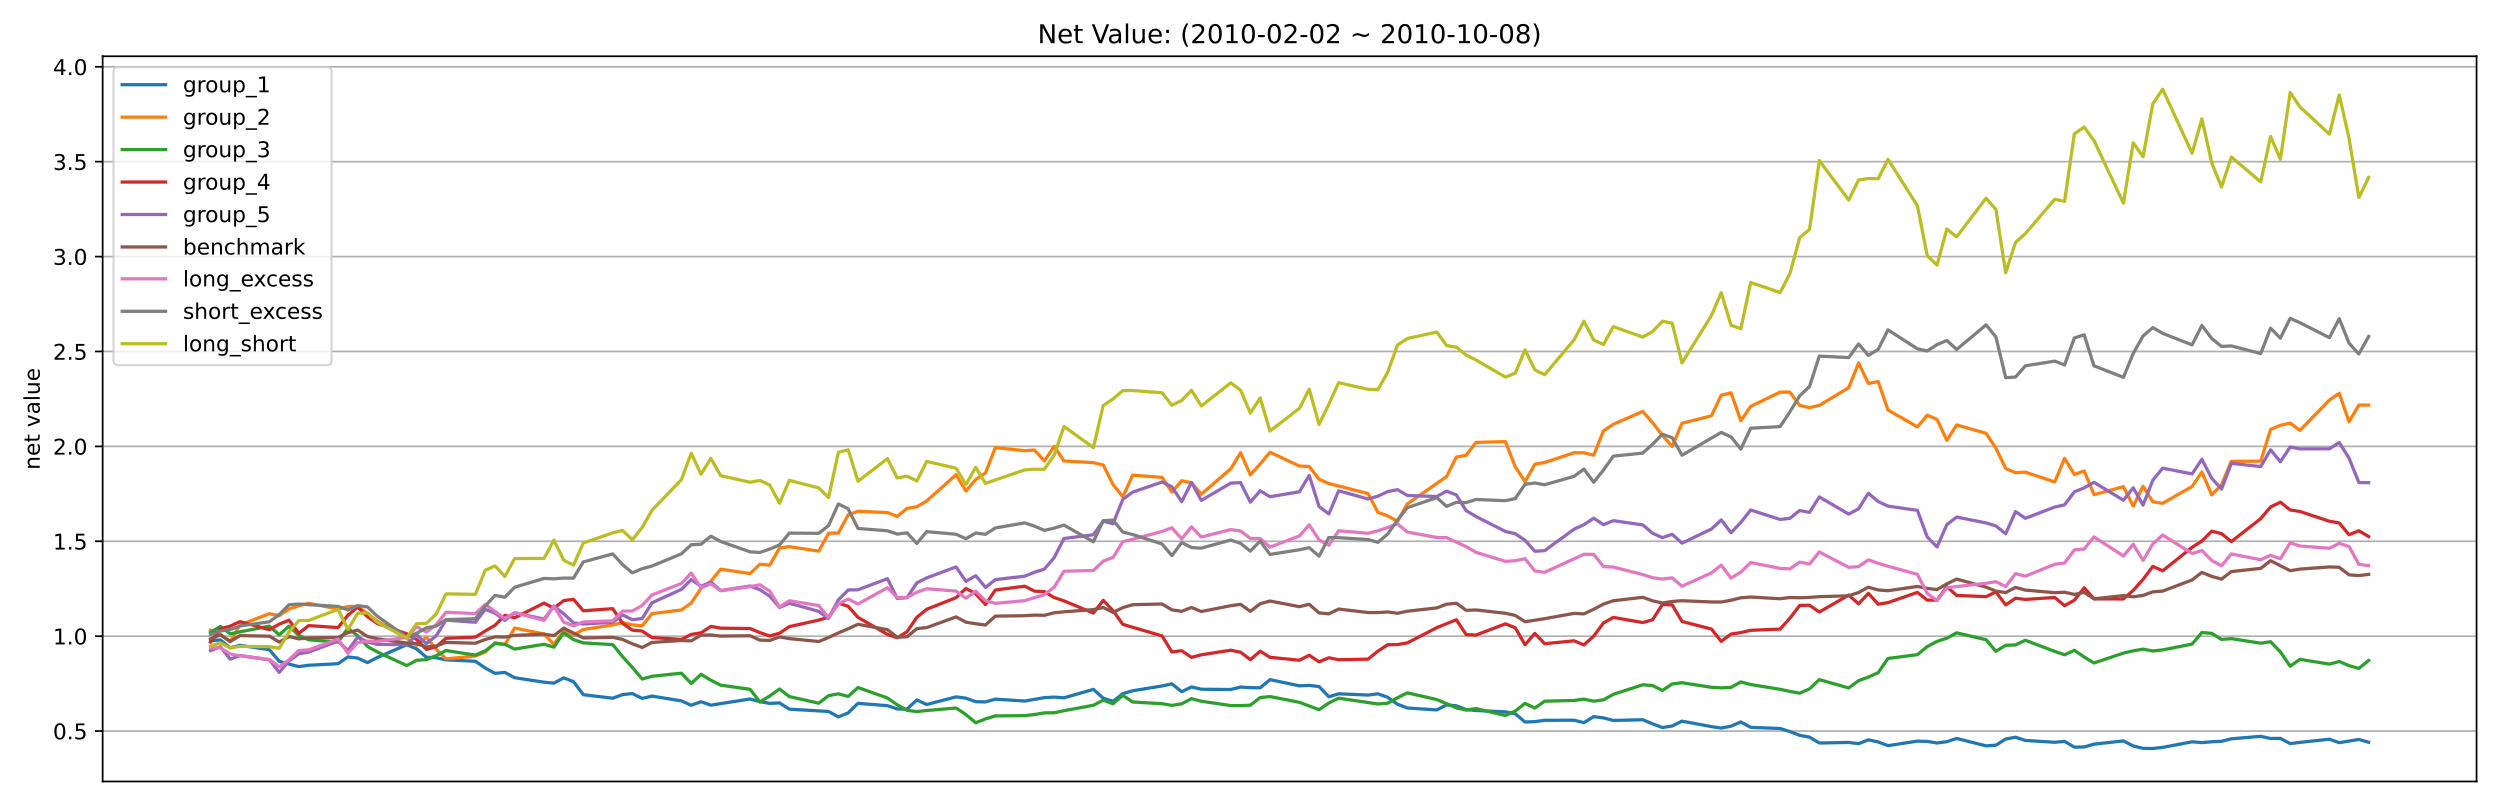 <?xml version="1.0" encoding="utf-8" standalone="no"?>
<!DOCTYPE svg PUBLIC "-//W3C//DTD SVG 1.1//EN"
  "http://www.w3.org/Graphics/SVG/1.1/DTD/svg11.dtd">
<!-- Created with matplotlib (https://matplotlib.org/) -->
<svg height="374.4pt" version="1.1" viewBox="0 0 1152 374.4" width="1152pt" xmlns="http://www.w3.org/2000/svg" xmlns:xlink="http://www.w3.org/1999/xlink">
 <defs>
  <style type="text/css">*{stroke-linecap:butt;stroke-linejoin:round;}</style>
 </defs>
 <g id="figure_1">
  <g id="patch_1">
   <path d="M 0 374.4 
L 1152 374.4 
L 1152 0 
L 0 0 
z
" style="fill:#ffffff;"/>
  </g>
  <g id="axes_1">
   <g id="patch_2">
    <path d="M 47.3 360.1 
L 1141.2 360.1 
L 1141.2 25.92 
L 47.3 25.92 
z
" style="fill:#ffffff;"/>
   </g>
   <g id="matplotlib.axis_1"/>
   <g id="matplotlib.axis_2">
    <g id="ytick_1">
     <g id="line2d_1">
      <path clip-path="url(#p10cd4f5226)" d="M 47.3 336.875 
L 1141.2 336.875 
" style="fill:none;stroke:#b0b0b0;stroke-linecap:square;stroke-width:0.8;"/>
     </g>
     <g id="line2d_2">
      <defs>
       <path d="M 0 0 
L -3.5 0 
" id="m8c9e16a83e" style="stroke:#000000;stroke-width:0.8;"/>
      </defs>
      <g>
       <use style="stroke:#000000;stroke-width:0.8;" x="47.3" xlink:href="#m8c9e16a83e" y="336.875"/>
      </g>
     </g>
     <g id="text_1">
      <!-- 0.5 -->
      <g transform="translate(24.397 340.674)scale(0.1 -0.1)">
       <defs>
        <path d="M 31.781 66.406 
Q 24.172 66.406 20.328 58.906 
Q 16.5 51.422 16.5 36.375 
Q 16.5 21.391 20.328 13.891 
Q 24.172 6.391 31.781 6.391 
Q 39.453 6.391 43.281 13.891 
Q 47.125 21.391 47.125 36.375 
Q 47.125 51.422 43.281 58.906 
Q 39.453 66.406 31.781 66.406 
z
M 31.781 74.219 
Q 44.047 74.219 50.516 64.516 
Q 56.984 54.828 56.984 36.375 
Q 56.984 17.969 50.516 8.266 
Q 44.047 -1.422 31.781 -1.422 
Q 19.531 -1.422 13.062 8.266 
Q 6.594 17.969 6.594 36.375 
Q 6.594 54.828 13.062 64.516 
Q 19.531 74.219 31.781 74.219 
z
" id="DejaVuSans-48"/>
        <path d="M 10.688 12.406 
L 21 12.406 
L 21 0 
L 10.688 0 
z
" id="DejaVuSans-46"/>
        <path d="M 10.797 72.906 
L 49.516 72.906 
L 49.516 64.594 
L 19.828 64.594 
L 19.828 46.734 
Q 21.969 47.469 24.109 47.828 
Q 26.266 48.188 28.422 48.188 
Q 40.625 48.188 47.75 41.5 
Q 54.891 34.812 54.891 23.391 
Q 54.891 11.625 47.562 5.094 
Q 40.234 -1.422 26.906 -1.422 
Q 22.312 -1.422 17.547 -0.641 
Q 12.797 0.141 7.719 1.703 
L 7.719 11.625 
Q 12.109 9.234 16.797 8.062 
Q 21.484 6.891 26.703 6.891 
Q 35.156 6.891 40.078 11.328 
Q 45.016 15.766 45.016 23.391 
Q 45.016 31 40.078 35.438 
Q 35.156 39.891 26.703 39.891 
Q 22.75 39.891 18.812 39.016 
Q 14.891 38.141 10.797 36.281 
z
" id="DejaVuSans-53"/>
       </defs>
       <use xlink:href="#DejaVuSans-48"/>
       <use x="63.623" xlink:href="#DejaVuSans-46"/>
       <use x="95.41" xlink:href="#DejaVuSans-53"/>
      </g>
     </g>
    </g>
    <g id="ytick_2">
     <g id="line2d_3">
      <path clip-path="url(#p10cd4f5226)" d="M 47.3 293.148 
L 1141.2 293.148 
" style="fill:none;stroke:#b0b0b0;stroke-linecap:square;stroke-width:0.8;"/>
     </g>
     <g id="line2d_4">
      <g>
       <use style="stroke:#000000;stroke-width:0.8;" x="47.3" xlink:href="#m8c9e16a83e" y="293.148"/>
      </g>
     </g>
     <g id="text_2">
      <!-- 1.0 -->
      <g transform="translate(24.397 296.947)scale(0.1 -0.1)">
       <defs>
        <path d="M 12.406 8.297 
L 28.516 8.297 
L 28.516 63.922 
L 10.984 60.406 
L 10.984 69.391 
L 28.422 72.906 
L 38.281 72.906 
L 38.281 8.297 
L 54.391 8.297 
L 54.391 0 
L 12.406 0 
z
" id="DejaVuSans-49"/>
       </defs>
       <use xlink:href="#DejaVuSans-49"/>
       <use x="63.623" xlink:href="#DejaVuSans-46"/>
       <use x="95.41" xlink:href="#DejaVuSans-48"/>
      </g>
     </g>
    </g>
    <g id="ytick_3">
     <g id="line2d_5">
      <path clip-path="url(#p10cd4f5226)" d="M 47.3 249.42 
L 1141.2 249.42 
" style="fill:none;stroke:#b0b0b0;stroke-linecap:square;stroke-width:0.8;"/>
     </g>
     <g id="line2d_6">
      <g>
       <use style="stroke:#000000;stroke-width:0.8;" x="47.3" xlink:href="#m8c9e16a83e" y="249.42"/>
      </g>
     </g>
     <g id="text_3">
      <!-- 1.5 -->
      <g transform="translate(24.397 253.22)scale(0.1 -0.1)">
       <use xlink:href="#DejaVuSans-49"/>
       <use x="63.623" xlink:href="#DejaVuSans-46"/>
       <use x="95.41" xlink:href="#DejaVuSans-53"/>
      </g>
     </g>
    </g>
    <g id="ytick_4">
     <g id="line2d_7">
      <path clip-path="url(#p10cd4f5226)" d="M 47.3 205.693 
L 1141.2 205.693 
" style="fill:none;stroke:#b0b0b0;stroke-linecap:square;stroke-width:0.8;"/>
     </g>
     <g id="line2d_8">
      <g>
       <use style="stroke:#000000;stroke-width:0.8;" x="47.3" xlink:href="#m8c9e16a83e" y="205.693"/>
      </g>
     </g>
     <g id="text_4">
      <!-- 2.0 -->
      <g transform="translate(24.397 209.492)scale(0.1 -0.1)">
       <defs>
        <path d="M 19.188 8.297 
L 53.609 8.297 
L 53.609 0 
L 7.328 0 
L 7.328 8.297 
Q 12.938 14.109 22.625 23.891 
Q 32.328 33.688 34.812 36.531 
Q 39.547 41.844 41.422 45.531 
Q 43.312 49.219 43.312 52.781 
Q 43.312 58.594 39.234 62.25 
Q 35.156 65.922 28.609 65.922 
Q 23.969 65.922 18.812 64.312 
Q 13.672 62.703 7.812 59.422 
L 7.812 69.391 
Q 13.766 71.781 18.938 73 
Q 24.125 74.219 28.422 74.219 
Q 39.75 74.219 46.484 68.547 
Q 53.219 62.891 53.219 53.422 
Q 53.219 48.922 51.531 44.891 
Q 49.859 40.875 45.406 35.406 
Q 44.188 33.984 37.641 27.219 
Q 31.109 20.453 19.188 8.297 
z
" id="DejaVuSans-50"/>
       </defs>
       <use xlink:href="#DejaVuSans-50"/>
       <use x="63.623" xlink:href="#DejaVuSans-46"/>
       <use x="95.41" xlink:href="#DejaVuSans-48"/>
      </g>
     </g>
    </g>
    <g id="ytick_5">
     <g id="line2d_9">
      <path clip-path="url(#p10cd4f5226)" d="M 47.3 161.966 
L 1141.2 161.966 
" style="fill:none;stroke:#b0b0b0;stroke-linecap:square;stroke-width:0.8;"/>
     </g>
     <g id="line2d_10">
      <g>
       <use style="stroke:#000000;stroke-width:0.8;" x="47.3" xlink:href="#m8c9e16a83e" y="161.966"/>
      </g>
     </g>
     <g id="text_5">
      <!-- 2.5 -->
      <g transform="translate(24.397 165.765)scale(0.1 -0.1)">
       <use xlink:href="#DejaVuSans-50"/>
       <use x="63.623" xlink:href="#DejaVuSans-46"/>
       <use x="95.41" xlink:href="#DejaVuSans-53"/>
      </g>
     </g>
    </g>
    <g id="ytick_6">
     <g id="line2d_11">
      <path clip-path="url(#p10cd4f5226)" d="M 47.3 118.238 
L 1141.2 118.238 
" style="fill:none;stroke:#b0b0b0;stroke-linecap:square;stroke-width:0.8;"/>
     </g>
     <g id="line2d_12">
      <g>
       <use style="stroke:#000000;stroke-width:0.8;" x="47.3" xlink:href="#m8c9e16a83e" y="118.238"/>
      </g>
     </g>
     <g id="text_6">
      <!-- 3.0 -->
      <g transform="translate(24.397 122.037)scale(0.1 -0.1)">
       <defs>
        <path d="M 40.578 39.312 
Q 47.656 37.797 51.625 33 
Q 55.609 28.219 55.609 21.188 
Q 55.609 10.406 48.188 4.484 
Q 40.766 -1.422 27.094 -1.422 
Q 22.516 -1.422 17.656 -0.516 
Q 12.797 0.391 7.625 2.203 
L 7.625 11.719 
Q 11.719 9.328 16.594 8.109 
Q 21.484 6.891 26.812 6.891 
Q 36.078 6.891 40.938 10.547 
Q 45.797 14.203 45.797 21.188 
Q 45.797 27.641 41.281 31.266 
Q 36.766 34.906 28.719 34.906 
L 20.219 34.906 
L 20.219 43.016 
L 29.109 43.016 
Q 36.375 43.016 40.234 45.922 
Q 44.094 48.828 44.094 54.297 
Q 44.094 59.906 40.109 62.906 
Q 36.141 65.922 28.719 65.922 
Q 24.656 65.922 20.016 65.031 
Q 15.375 64.156 9.812 62.312 
L 9.812 71.094 
Q 15.438 72.656 20.344 73.438 
Q 25.25 74.219 29.594 74.219 
Q 40.828 74.219 47.359 69.109 
Q 53.906 64.016 53.906 55.328 
Q 53.906 49.266 50.438 45.094 
Q 46.969 40.922 40.578 39.312 
z
" id="DejaVuSans-51"/>
       </defs>
       <use xlink:href="#DejaVuSans-51"/>
       <use x="63.623" xlink:href="#DejaVuSans-46"/>
       <use x="95.41" xlink:href="#DejaVuSans-48"/>
      </g>
     </g>
    </g>
    <g id="ytick_7">
     <g id="line2d_13">
      <path clip-path="url(#p10cd4f5226)" d="M 47.3 74.511 
L 1141.2 74.511 
" style="fill:none;stroke:#b0b0b0;stroke-linecap:square;stroke-width:0.8;"/>
     </g>
     <g id="line2d_14">
      <g>
       <use style="stroke:#000000;stroke-width:0.8;" x="47.3" xlink:href="#m8c9e16a83e" y="74.511"/>
      </g>
     </g>
     <g id="text_7">
      <!-- 3.5 -->
      <g transform="translate(24.397 78.31)scale(0.1 -0.1)">
       <use xlink:href="#DejaVuSans-51"/>
       <use x="63.623" xlink:href="#DejaVuSans-46"/>
       <use x="95.41" xlink:href="#DejaVuSans-53"/>
      </g>
     </g>
    </g>
    <g id="ytick_8">
     <g id="line2d_15">
      <path clip-path="url(#p10cd4f5226)" d="M 47.3 30.783 
L 1141.2 30.783 
" style="fill:none;stroke:#b0b0b0;stroke-linecap:square;stroke-width:0.8;"/>
     </g>
     <g id="line2d_16">
      <g>
       <use style="stroke:#000000;stroke-width:0.8;" x="47.3" xlink:href="#m8c9e16a83e" y="30.783"/>
      </g>
     </g>
     <g id="text_8">
      <!-- 4.0 -->
      <g transform="translate(24.397 34.583)scale(0.1 -0.1)">
       <defs>
        <path d="M 37.797 64.312 
L 12.891 25.391 
L 37.797 25.391 
z
M 35.203 72.906 
L 47.609 72.906 
L 47.609 25.391 
L 58.016 25.391 
L 58.016 17.188 
L 47.609 17.188 
L 47.609 0 
L 37.797 0 
L 37.797 17.188 
L 4.891 17.188 
L 4.891 26.703 
z
" id="DejaVuSans-52"/>
       </defs>
       <use xlink:href="#DejaVuSans-52"/>
       <use x="63.623" xlink:href="#DejaVuSans-46"/>
       <use x="95.41" xlink:href="#DejaVuSans-48"/>
      </g>
     </g>
    </g>
    <g id="text_9">
     <!-- net value -->
     <g transform="translate(18.317 216.462)rotate(-90)scale(0.1 -0.1)">
      <defs>
       <path d="M 54.891 33.016 
L 54.891 0 
L 45.906 0 
L 45.906 32.719 
Q 45.906 40.484 42.875 44.328 
Q 39.844 48.188 33.797 48.188 
Q 26.516 48.188 22.312 43.547 
Q 18.109 38.922 18.109 30.906 
L 18.109 0 
L 9.078 0 
L 9.078 54.688 
L 18.109 54.688 
L 18.109 46.188 
Q 21.344 51.125 25.703 53.562 
Q 30.078 56 35.797 56 
Q 45.219 56 50.047 50.172 
Q 54.891 44.344 54.891 33.016 
z
" id="DejaVuSans-110"/>
       <path d="M 56.203 29.594 
L 56.203 25.203 
L 14.891 25.203 
Q 15.484 15.922 20.484 11.062 
Q 25.484 6.203 34.422 6.203 
Q 39.594 6.203 44.453 7.469 
Q 49.312 8.734 54.109 11.281 
L 54.109 2.781 
Q 49.266 0.734 44.188 -0.344 
Q 39.109 -1.422 33.891 -1.422 
Q 20.797 -1.422 13.156 6.188 
Q 5.516 13.812 5.516 26.812 
Q 5.516 40.234 12.766 48.109 
Q 20.016 56 32.328 56 
Q 43.359 56 49.781 48.891 
Q 56.203 41.797 56.203 29.594 
z
M 47.219 32.234 
Q 47.125 39.594 43.094 43.984 
Q 39.062 48.391 32.422 48.391 
Q 24.906 48.391 20.391 44.141 
Q 15.875 39.891 15.188 32.172 
z
" id="DejaVuSans-101"/>
       <path d="M 18.312 70.219 
L 18.312 54.688 
L 36.812 54.688 
L 36.812 47.703 
L 18.312 47.703 
L 18.312 18.016 
Q 18.312 11.328 20.141 9.422 
Q 21.969 7.516 27.594 7.516 
L 36.812 7.516 
L 36.812 0 
L 27.594 0 
Q 17.188 0 13.234 3.875 
Q 9.281 7.766 9.281 18.016 
L 9.281 47.703 
L 2.688 47.703 
L 2.688 54.688 
L 9.281 54.688 
L 9.281 70.219 
z
" id="DejaVuSans-116"/>
       <path id="DejaVuSans-32"/>
       <path d="M 2.984 54.688 
L 12.5 54.688 
L 29.594 8.797 
L 46.688 54.688 
L 56.203 54.688 
L 35.688 0 
L 23.484 0 
z
" id="DejaVuSans-118"/>
       <path d="M 34.281 27.484 
Q 23.391 27.484 19.188 25 
Q 14.984 22.516 14.984 16.5 
Q 14.984 11.719 18.141 8.906 
Q 21.297 6.109 26.703 6.109 
Q 34.188 6.109 38.703 11.406 
Q 43.219 16.703 43.219 25.484 
L 43.219 27.484 
z
M 52.203 31.203 
L 52.203 0 
L 43.219 0 
L 43.219 8.297 
Q 40.141 3.328 35.547 0.953 
Q 30.953 -1.422 24.312 -1.422 
Q 15.922 -1.422 10.953 3.297 
Q 6 8.016 6 15.922 
Q 6 25.141 12.172 29.828 
Q 18.359 34.516 30.609 34.516 
L 43.219 34.516 
L 43.219 35.406 
Q 43.219 41.609 39.141 45 
Q 35.062 48.391 27.688 48.391 
Q 23 48.391 18.547 47.266 
Q 14.109 46.141 10.016 43.891 
L 10.016 52.203 
Q 14.938 54.109 19.578 55.047 
Q 24.219 56 28.609 56 
Q 40.484 56 46.344 49.844 
Q 52.203 43.703 52.203 31.203 
z
" id="DejaVuSans-97"/>
       <path d="M 9.422 75.984 
L 18.406 75.984 
L 18.406 0 
L 9.422 0 
z
" id="DejaVuSans-108"/>
       <path d="M 8.5 21.578 
L 8.5 54.688 
L 17.484 54.688 
L 17.484 21.922 
Q 17.484 14.156 20.5 10.266 
Q 23.531 6.391 29.594 6.391 
Q 36.859 6.391 41.078 11.031 
Q 45.312 15.672 45.312 23.688 
L 45.312 54.688 
L 54.297 54.688 
L 54.297 0 
L 45.312 0 
L 45.312 8.406 
Q 42.047 3.422 37.719 1 
Q 33.406 -1.422 27.688 -1.422 
Q 18.266 -1.422 13.375 4.438 
Q 8.5 10.297 8.5 21.578 
z
M 31.109 56 
z
" id="DejaVuSans-117"/>
      </defs>
      <use xlink:href="#DejaVuSans-110"/>
      <use x="63.379" xlink:href="#DejaVuSans-101"/>
      <use x="124.902" xlink:href="#DejaVuSans-116"/>
      <use x="164.111" xlink:href="#DejaVuSans-32"/>
      <use x="195.898" xlink:href="#DejaVuSans-118"/>
      <use x="255.078" xlink:href="#DejaVuSans-97"/>
      <use x="316.357" xlink:href="#DejaVuSans-108"/>
      <use x="344.141" xlink:href="#DejaVuSans-117"/>
      <use x="407.52" xlink:href="#DejaVuSans-101"/>
     </g>
    </g>
   </g>
   <g id="line2d_17">
    <path clip-path="url(#p10cd4f5226)" d="M 97.023 295.239 
L 101.543 294.88 
L 106.063 298.499 
L 110.583 297.37 
L 124.144 299.377 
L 128.664 304.739 
L 133.185 306.024 
L 137.705 307.17 
L 142.225 306.557 
L 155.786 305.841 
L 160.306 302.703 
L 164.826 303.236 
L 169.347 305.327 
L 173.867 302.995 
L 187.428 297.087 
L 191.948 299.002 
L 196.468 302.84 
L 200.988 303.075 
L 205.509 304.053 
L 219.069 304.707 
L 223.59 307.808 
L 228.11 310.3 
L 232.63 309.832 
L 237.15 312.29 
L 250.711 314.351 
L 255.231 314.789 
L 259.752 312.37 
L 264.272 314.078 
L 268.792 320.107 
L 282.353 321.738 
L 286.873 320.076 
L 291.393 319.594 
L 295.914 321.831 
L 300.434 320.761 
L 313.995 322.956 
L 318.515 324.987 
L 323.035 323.359 
L 327.555 324.936 
L 345.636 322.096 
L 350.157 323.316 
L 354.677 324.117 
L 359.197 323.9 
L 363.717 326.789 
L 381.798 327.836 
L 386.319 330.36 
L 390.839 328.505 
L 395.359 324.097 
L 408.92 325.166 
L 413.44 326.683 
L 417.96 326.774 
L 422.481 322.53 
L 427.001 324.643 
L 440.562 321.117 
L 445.082 321.716 
L 449.602 323.332 
L 454.122 323.444 
L 458.643 322.161 
L 472.203 323.037 
L 481.244 321.482 
L 485.764 321.228 
L 490.284 321.558 
L 503.845 317.67 
L 508.365 321.733 
L 512.886 323.156 
L 517.406 319.632 
L 521.926 318.311 
L 535.487 316.09 
L 540.007 315.124 
L 544.527 318.753 
L 549.048 316.539 
L 553.568 317.602 
L 567.129 317.726 
L 571.649 316.597 
L 576.169 316.876 
L 580.689 316.961 
L 585.21 313.179 
L 598.77 316.035 
L 603.29 315.826 
L 607.811 316.36 
L 612.331 321.071 
L 616.851 319.702 
L 630.412 320.284 
L 634.932 319.709 
L 639.452 321.304 
L 643.973 324.516 
L 648.493 326.239 
L 662.054 327.14 
L 666.574 324.812 
L 671.094 325.251 
L 675.614 326.968 
L 680.135 327.399 
L 693.695 328.019 
L 698.216 328.881 
L 702.736 332.705 
L 707.256 332.525 
L 711.776 331.918 
L 725.337 331.873 
L 729.857 333.011 
L 734.378 330.214 
L 738.898 330.806 
L 743.418 331.985 
L 756.979 331.652 
L 761.499 333.549 
L 766.019 335.251 
L 770.54 334.541 
L 775.06 332.302 
L 788.621 334.83 
L 793.141 335.484 
L 797.661 334.623 
L 802.181 332.679 
L 806.702 335.168 
L 820.262 335.69 
L 824.783 337.108 
L 829.303 338.843 
L 833.823 339.672 
L 838.343 342.381 
L 851.904 342.113 
L 856.424 342.684 
L 860.945 340.917 
L 865.465 341.892 
L 869.985 343.595 
L 883.546 341.511 
L 888.066 341.658 
L 892.586 342.36 
L 897.107 341.771 
L 901.627 340.281 
L 915.188 343.69 
L 919.708 343.401 
L 924.228 340.544 
L 928.748 339.704 
L 933.269 341.19 
L 946.829 342.034 
L 951.35 341.64 
L 955.87 344.28 
L 960.39 344.202 
L 964.91 342.903 
L 978.471 341.417 
L 982.991 343.727 
L 987.512 344.857 
L 992.032 344.91 
L 996.552 344.393 
L 1010.113 341.824 
L 1014.633 342.199 
L 1019.153 341.811 
L 1023.674 341.59 
L 1028.194 340.444 
L 1041.755 339.302 
L 1046.275 340.295 
L 1050.795 340.24 
L 1055.315 342.655 
L 1059.836 342.087 
L 1073.396 340.623 
L 1077.917 342.224 
L 1086.957 340.737 
L 1091.477 342.025 
L 1091.477 342.025 
" style="fill:none;stroke:#1f77b4;stroke-linecap:square;stroke-width:1.5;"/>
   </g>
   <g id="line2d_18">
    <path clip-path="url(#p10cd4f5226)" d="M 97.023 290.44 
L 101.543 292.246 
L 106.063 295.672 
L 110.583 287.948 
L 124.144 282.788 
L 128.664 283.656 
L 133.185 280.623 
L 137.705 279.123 
L 142.225 278.01 
L 155.786 280.618 
L 160.306 279.482 
L 164.826 279.358 
L 173.867 286.166 
L 187.428 294.101 
L 191.948 297.429 
L 196.468 293.566 
L 200.988 299.242 
L 205.509 303.589 
L 219.069 302.315 
L 223.59 300.489 
L 228.11 296.14 
L 232.63 297.073 
L 237.15 289.39 
L 250.711 292.156 
L 255.231 296.892 
L 259.752 290.827 
L 264.272 292.535 
L 268.792 290.076 
L 282.353 287.961 
L 286.873 286.887 
L 291.393 287.927 
L 295.914 288.394 
L 300.434 282.758 
L 313.995 281.052 
L 318.515 277.892 
L 323.035 271.059 
L 327.555 267.864 
L 332.076 262.283 
L 345.636 264.289 
L 350.157 259.995 
L 354.677 260.435 
L 359.197 252.525 
L 363.717 251.896 
L 377.278 253.959 
L 381.798 245.689 
L 386.319 245.615 
L 390.839 237.245 
L 395.359 235.594 
L 408.92 236.209 
L 413.44 237.958 
L 417.96 234.272 
L 422.481 233.502 
L 427.001 230.872 
L 440.562 218.75 
L 445.082 226.273 
L 449.602 221 
L 454.122 217.921 
L 458.643 206.263 
L 472.203 207.675 
L 476.724 207.396 
L 481.244 212.409 
L 485.764 205.678 
L 490.284 212.42 
L 503.845 213.182 
L 508.365 214.274 
L 512.886 223.246 
L 517.406 228.895 
L 521.926 218.964 
L 535.487 219.976 
L 540.007 226.766 
L 544.527 221.509 
L 549.048 222.516 
L 553.568 227.722 
L 567.129 215.997 
L 571.649 208.631 
L 576.169 218.791 
L 580.689 213.768 
L 585.21 208.377 
L 598.77 214.741 
L 603.29 214.971 
L 607.811 220.829 
L 612.331 222.828 
L 616.851 223.939 
L 630.412 227.422 
L 634.932 236.087 
L 639.452 237.716 
L 643.973 240.196 
L 648.493 232.213 
L 666.574 219.61 
L 671.094 210.604 
L 675.614 209.788 
L 680.135 203.855 
L 693.695 203.502 
L 698.216 215.074 
L 702.736 221.956 
L 707.256 213.904 
L 711.776 213.123 
L 725.337 208.609 
L 729.857 208.647 
L 734.378 209.764 
L 738.898 198.486 
L 743.418 195.484 
L 756.979 189.599 
L 761.499 194.754 
L 766.019 200.604 
L 770.54 205.708 
L 775.06 195.045 
L 788.621 191.609 
L 793.141 182.083 
L 797.661 180.998 
L 802.181 193.911 
L 806.702 187.24 
L 820.262 180.693 
L 824.783 180.691 
L 829.303 186.819 
L 833.823 187.854 
L 838.343 186.796 
L 851.904 178.633 
L 856.424 167.267 
L 860.945 176.704 
L 865.465 175.824 
L 869.985 188.935 
L 883.546 196.719 
L 888.066 191.309 
L 892.586 193.286 
L 897.107 202.938 
L 901.627 195.812 
L 915.188 199.674 
L 919.708 206.555 
L 924.228 215.894 
L 928.748 217.783 
L 933.269 217.57 
L 946.829 222.068 
L 951.35 211.19 
L 955.87 218.623 
L 960.39 216.999 
L 964.91 227.933 
L 978.471 224.255 
L 982.991 233.231 
L 987.512 224.024 
L 992.032 231.25 
L 996.552 231.93 
L 1010.113 224.167 
L 1014.633 217.511 
L 1019.153 228.018 
L 1023.674 223.441 
L 1028.194 212.557 
L 1041.755 212.507 
L 1046.275 197.86 
L 1050.795 195.984 
L 1055.315 194.981 
L 1059.836 198.307 
L 1073.396 184.311 
L 1077.917 181.245 
L 1082.437 194.333 
L 1086.957 186.639 
L 1091.477 186.673 
L 1091.477 186.673 
" style="fill:none;stroke:#ff7f0e;stroke-linecap:square;stroke-width:1.5;"/>
   </g>
   <g id="line2d_19">
    <path clip-path="url(#p10cd4f5226)" d="M 97.023 291.469 
L 101.543 288.656 
L 106.063 292.075 
L 110.583 291.154 
L 124.144 288.54 
L 128.664 292.512 
L 133.185 288.529 
L 137.705 292.796 
L 142.225 294.827 
L 155.786 295.835 
L 160.306 289.487 
L 164.826 292.961 
L 169.347 297.897 
L 173.867 300.396 
L 187.428 306.705 
L 191.948 304.245 
L 196.468 303.96 
L 200.988 302.149 
L 205.509 299.748 
L 219.069 301.889 
L 223.59 299.887 
L 228.11 296.528 
L 232.63 296.882 
L 237.15 299.082 
L 250.711 296.878 
L 255.231 298.194 
L 259.752 291.586 
L 264.272 294.742 
L 268.792 296.239 
L 282.353 297.033 
L 286.873 302.569 
L 291.393 307.57 
L 295.914 312.896 
L 300.434 311.621 
L 313.995 310.205 
L 318.515 314.953 
L 323.035 310.729 
L 327.555 313.442 
L 332.076 315.728 
L 345.636 317.635 
L 350.157 323.452 
L 354.677 320.713 
L 359.197 317.496 
L 363.717 320.984 
L 377.278 324.031 
L 381.798 320.57 
L 386.319 319.717 
L 390.839 320.904 
L 395.359 316.804 
L 408.92 321.63 
L 413.44 324.76 
L 417.96 327.327 
L 422.481 327.883 
L 427.001 327.417 
L 440.562 326.245 
L 445.082 329.252 
L 449.602 333.061 
L 454.122 331.255 
L 458.643 329.896 
L 472.203 329.76 
L 476.724 329.253 
L 481.244 328.489 
L 485.764 328.436 
L 490.284 327.488 
L 503.845 324.988 
L 508.365 322.612 
L 512.886 324.302 
L 517.406 320.416 
L 521.926 323.478 
L 535.487 324.262 
L 540.007 325.046 
L 544.527 324.319 
L 549.048 321.944 
L 553.568 323.137 
L 567.129 325.111 
L 571.649 325.172 
L 576.169 324.953 
L 580.689 321.441 
L 585.21 320.973 
L 598.77 323.626 
L 607.811 327.027 
L 612.331 323.935 
L 616.851 321.723 
L 634.932 324.402 
L 639.452 324.042 
L 643.973 321.51 
L 648.493 319.267 
L 662.054 322.349 
L 671.094 326.164 
L 675.614 327.214 
L 680.135 326.512 
L 693.695 329.68 
L 698.216 327.65 
L 702.736 324.124 
L 707.256 326.278 
L 711.776 323.108 
L 725.337 322.774 
L 729.857 322.156 
L 734.378 323.112 
L 738.898 322.467 
L 743.418 319.944 
L 756.979 315.54 
L 761.499 315.896 
L 766.019 318.186 
L 770.54 315.151 
L 775.06 314.597 
L 788.621 316.713 
L 793.141 316.954 
L 797.661 316.736 
L 802.181 314.227 
L 806.702 315.433 
L 820.262 317.637 
L 824.783 318.598 
L 829.303 319.412 
L 833.823 317.426 
L 838.343 313.162 
L 851.904 317.019 
L 856.424 313.662 
L 860.945 312.001 
L 865.465 309.96 
L 869.985 303.43 
L 883.546 301.654 
L 888.066 297.925 
L 892.586 295.554 
L 897.107 294.094 
L 901.627 291.597 
L 915.188 294.792 
L 919.708 300.116 
L 924.228 297.342 
L 928.748 297.187 
L 933.269 295.03 
L 946.829 300.153 
L 951.35 301.725 
L 955.87 299.66 
L 960.39 302.757 
L 964.91 305.494 
L 978.471 300.949 
L 982.991 299.911 
L 987.512 299.115 
L 992.032 299.974 
L 996.552 299.47 
L 1010.113 296.79 
L 1014.633 291.47 
L 1019.153 291.828 
L 1023.674 294.654 
L 1028.194 294.279 
L 1041.755 296.388 
L 1046.275 295.701 
L 1050.795 300.384 
L 1055.315 306.986 
L 1059.836 303.819 
L 1073.396 306.027 
L 1077.917 304.815 
L 1082.437 306.728 
L 1086.957 308.006 
L 1091.477 304.35 
L 1091.477 304.35 
" style="fill:none;stroke:#2ca02c;stroke-linecap:square;stroke-width:1.5;"/>
   </g>
   <g id="line2d_20">
    <path clip-path="url(#p10cd4f5226)" d="M 97.023 295.845 
L 101.543 289.745 
L 106.063 288.544 
L 110.583 286.443 
L 124.144 290.146 
L 128.664 287.604 
L 133.185 285.79 
L 137.705 291.839 
L 142.225 288.27 
L 155.786 289.183 
L 160.306 283.509 
L 164.826 279.728 
L 169.347 284.188 
L 173.867 287.293 
L 187.428 292.037 
L 191.948 294.625 
L 196.468 299.237 
L 200.988 298.005 
L 205.509 294.139 
L 219.069 293.59 
L 223.59 290.756 
L 228.11 288.118 
L 232.63 283.538 
L 237.15 284.661 
L 250.711 277.904 
L 255.231 280.276 
L 259.752 276.774 
L 264.272 276.164 
L 268.792 281.446 
L 282.353 280.462 
L 286.873 287.224 
L 291.393 290.365 
L 295.914 290.782 
L 300.434 293.784 
L 313.995 294.643 
L 318.515 292.314 
L 323.035 291.628 
L 327.555 288.635 
L 332.076 289.458 
L 345.636 289.623 
L 350.157 291.502 
L 354.677 293.058 
L 359.197 291.779 
L 363.717 288.743 
L 377.278 285.734 
L 381.798 284.395 
L 386.319 277.865 
L 390.839 279.388 
L 395.359 284.489 
L 408.92 292.306 
L 413.44 293.894 
L 417.96 291.089 
L 422.481 284.463 
L 427.001 280.77 
L 440.562 275.382 
L 445.082 271.161 
L 449.602 273.577 
L 454.122 278.575 
L 458.643 271.888 
L 472.203 270.107 
L 476.724 272.401 
L 481.244 272.611 
L 485.764 275.347 
L 490.284 276.885 
L 503.845 282.516 
L 508.365 276.619 
L 512.886 281.398 
L 517.406 287.709 
L 535.487 293.022 
L 540.007 300.435 
L 544.527 299.847 
L 549.048 302.917 
L 553.568 301.724 
L 567.129 299.613 
L 571.649 300.55 
L 576.169 303.962 
L 580.689 300.078 
L 585.21 302.89 
L 598.77 304.23 
L 603.29 301.935 
L 607.811 304.965 
L 612.331 303.099 
L 616.851 303.99 
L 630.412 303.743 
L 634.932 300.029 
L 639.452 297.105 
L 643.973 297 
L 648.493 296.252 
L 662.054 289.229 
L 671.094 285.575 
L 675.614 292.417 
L 680.135 292.623 
L 693.695 287.475 
L 698.216 289.261 
L 702.736 297.123 
L 707.256 291.885 
L 711.776 296.619 
L 725.337 295.279 
L 729.857 297.181 
L 734.378 293.136 
L 738.898 287.044 
L 743.418 284.481 
L 756.979 286.874 
L 761.499 285.559 
L 766.019 278.582 
L 770.54 278.714 
L 775.06 286.365 
L 788.621 289.847 
L 793.141 295.552 
L 797.661 292.165 
L 802.181 291.492 
L 806.702 290.451 
L 820.262 289.881 
L 824.783 284.855 
L 829.303 278.974 
L 833.823 278.884 
L 838.343 282.024 
L 851.904 274.212 
L 856.424 278.262 
L 860.945 273.417 
L 865.465 278.396 
L 869.985 277.685 
L 883.546 272.97 
L 888.066 276.524 
L 892.586 276.546 
L 897.107 270.329 
L 901.627 274.385 
L 915.188 274.914 
L 919.708 272.77 
L 924.228 278.75 
L 928.748 275.661 
L 933.269 276.216 
L 946.829 275.311 
L 951.35 279.088 
L 955.87 276.578 
L 960.39 270.853 
L 964.91 275.955 
L 978.471 276.001 
L 982.991 272.039 
L 987.512 266.99 
L 992.032 260.984 
L 996.552 263.026 
L 1010.113 252.209 
L 1014.633 249.318 
L 1019.153 244.782 
L 1023.674 245.906 
L 1028.194 249.559 
L 1041.755 238.968 
L 1046.275 233.6 
L 1050.795 231.403 
L 1055.315 234.982 
L 1059.836 235.702 
L 1073.396 240.193 
L 1077.917 240.976 
L 1082.437 246.401 
L 1086.957 244.577 
L 1091.477 247.221 
L 1091.477 247.221 
" style="fill:none;stroke:#d62728;stroke-linecap:square;stroke-width:1.5;"/>
   </g>
   <g id="line2d_21">
    <path clip-path="url(#p10cd4f5226)" d="M 97.023 299.806 
L 101.543 298.01 
L 106.063 303.764 
L 110.583 302.074 
L 124.144 304.071 
L 128.664 309.832 
L 133.185 304.536 
L 137.705 301.234 
L 142.225 300.5 
L 155.786 295.431 
L 160.306 299.732 
L 164.826 293.653 
L 169.347 295.834 
L 173.867 296.921 
L 187.428 297.04 
L 191.948 292.553 
L 196.468 296.581 
L 200.988 293.001 
L 205.509 285.738 
L 219.069 286.743 
L 223.59 280.796 
L 228.11 282.542 
L 232.63 285.856 
L 237.15 282.361 
L 250.711 285.258 
L 255.231 279.369 
L 259.752 282.776 
L 264.272 287.013 
L 268.792 287.556 
L 282.353 286.741 
L 286.873 283.335 
L 291.393 285.571 
L 295.914 285.027 
L 300.434 277.769 
L 313.995 271.583 
L 318.515 267.099 
L 323.035 270.161 
L 327.555 268.223 
L 332.076 272.13 
L 345.636 270.023 
L 350.157 271.738 
L 354.677 274.718 
L 359.197 279.947 
L 363.717 277.943 
L 377.278 281.714 
L 381.798 285.008 
L 386.319 276.405 
L 390.839 271.863 
L 395.359 271.765 
L 408.92 266.663 
L 413.44 275.776 
L 417.96 275.429 
L 422.481 268.573 
L 427.001 266.305 
L 440.562 261.235 
L 445.082 267.902 
L 449.602 265.276 
L 454.122 270.692 
L 458.643 267.092 
L 472.203 265.51 
L 476.724 263.688 
L 481.244 262.217 
L 485.764 256.979 
L 490.284 248.143 
L 503.845 246.402 
L 508.365 240.165 
L 512.886 241.339 
L 517.406 230.08 
L 521.926 226.791 
L 535.487 222.109 
L 540.007 224.317 
L 544.527 231.186 
L 549.048 222.266 
L 553.568 230.589 
L 567.129 222.628 
L 571.649 222.393 
L 576.169 231.402 
L 580.689 226.146 
L 585.21 228.896 
L 598.77 226.607 
L 603.29 219.054 
L 607.811 233.409 
L 612.331 236.807 
L 616.851 226.161 
L 630.412 229.937 
L 634.932 228.648 
L 639.452 226.516 
L 643.973 225.635 
L 648.493 228.306 
L 662.054 228.797 
L 666.574 226.325 
L 671.094 228.069 
L 675.614 235.31 
L 680.135 238.007 
L 693.695 244.905 
L 698.216 245.944 
L 702.736 248.971 
L 707.256 254.01 
L 711.776 253.752 
L 725.337 243.841 
L 729.857 241.786 
L 734.378 238.789 
L 738.898 241.775 
L 743.418 239.916 
L 756.979 241.881 
L 761.499 245.698 
L 766.019 247.756 
L 770.54 246.198 
L 775.06 250.29 
L 788.621 243.778 
L 793.141 239.577 
L 797.661 245.505 
L 802.181 240.738 
L 806.702 235.012 
L 820.262 239.347 
L 824.783 238.846 
L 829.303 235.237 
L 833.823 236.099 
L 838.343 228.979 
L 851.904 236.903 
L 856.424 234.439 
L 860.945 227.291 
L 865.465 231.114 
L 869.985 233.213 
L 883.546 235.181 
L 888.066 247.419 
L 892.586 252.037 
L 897.107 241.761 
L 901.627 238.261 
L 915.188 240.961 
L 919.708 242.353 
L 924.228 245.948 
L 928.748 235.738 
L 933.269 238.842 
L 946.829 233.636 
L 951.35 232.634 
L 955.87 226.638 
L 960.39 224.815 
L 964.91 222.26 
L 978.471 230.489 
L 982.991 224.779 
L 987.512 232.729 
L 992.032 221.251 
L 996.552 215.731 
L 1010.113 218.382 
L 1014.633 211.645 
L 1019.153 220.388 
L 1023.674 225.384 
L 1028.194 213.514 
L 1041.755 214.992 
L 1046.275 207.278 
L 1050.795 212.783 
L 1055.315 206.012 
L 1059.836 206.84 
L 1073.396 206.802 
L 1077.917 203.937 
L 1082.437 211.081 
L 1086.957 222.353 
L 1091.477 222.425 
L 1091.477 222.425 
" style="fill:none;stroke:#9467bd;stroke-linecap:square;stroke-width:1.5;"/>
   </g>
   <g id="line2d_22">
    <path clip-path="url(#p10cd4f5226)" d="M 97.023 294.431 
L 101.543 292.531 
L 106.063 295.614 
L 110.583 292.883 
L 124.144 293.153 
L 128.664 295.866 
L 133.185 293.321 
L 137.705 294.394 
L 142.225 293.931 
L 155.786 293.753 
L 160.306 291.505 
L 164.826 290.355 
L 169.347 293.315 
L 173.867 294.333 
L 187.428 296.32 
L 191.948 296.567 
L 196.468 298.151 
L 200.988 297.69 
L 205.509 296.02 
L 219.069 296.405 
L 223.59 294.683 
L 228.11 293.452 
L 232.63 293.558 
L 237.15 292.79 
L 250.711 292.198 
L 255.231 292.927 
L 259.752 289.438 
L 268.792 293.976 
L 282.353 293.684 
L 286.873 294.658 
L 291.393 296.666 
L 295.914 298.363 
L 300.434 296.034 
L 313.995 295.156 
L 318.515 295.315 
L 323.035 292.671 
L 327.555 292.581 
L 332.076 293.109 
L 345.636 292.943 
L 350.157 294.967 
L 354.677 295.11 
L 359.197 293.494 
L 363.717 294.272 
L 377.278 295.601 
L 381.798 293.769 
L 386.319 291.657 
L 390.839 289.745 
L 395.359 287.669 
L 408.92 290.145 
L 413.44 293.637 
L 417.96 293.421 
L 422.481 289.691 
L 427.001 289.204 
L 440.562 284.259 
L 445.082 286.689 
L 449.602 287.424 
L 454.122 288.015 
L 458.643 283.91 
L 472.203 283.718 
L 476.724 283.424 
L 481.244 283.533 
L 485.764 282.375 
L 490.284 281.927 
L 503.845 280.901 
L 508.365 279.923 
L 512.886 282.183 
L 517.406 279.984 
L 521.926 278.643 
L 535.487 278.326 
L 540.007 281.028 
L 544.527 281.699 
L 549.048 279.929 
L 553.568 281.796 
L 567.129 279.105 
L 571.649 278.466 
L 576.169 281.724 
L 580.689 278.216 
L 585.21 276.943 
L 598.77 279.555 
L 603.29 278.471 
L 607.811 282.426 
L 612.331 282.861 
L 616.851 280.651 
L 630.412 282.256 
L 634.932 282.264 
L 639.452 281.979 
L 643.973 282.597 
L 648.493 281.641 
L 662.054 280.14 
L 666.574 278.437 
L 671.094 277.955 
L 675.614 281.239 
L 680.135 281.07 
L 693.695 282.594 
L 698.216 283.578 
L 702.736 286.495 
L 711.776 285.087 
L 725.337 282.646 
L 729.857 282.887 
L 734.378 280.759 
L 738.898 278.358 
L 743.418 276.816 
L 756.979 275.245 
L 761.499 276.845 
L 766.019 277.85 
L 770.54 277.164 
L 775.06 276.808 
L 788.621 277.395 
L 793.141 277.4 
L 797.661 276.603 
L 802.181 275.457 
L 806.702 275.114 
L 820.262 275.897 
L 824.783 275.331 
L 829.303 275.452 
L 833.823 275.275 
L 838.343 274.943 
L 851.904 274.544 
L 856.424 273.03 
L 860.945 270.565 
L 865.465 271.862 
L 869.985 272.191 
L 883.546 270.237 
L 888.066 271.141 
L 892.586 271.653 
L 897.107 269.034 
L 901.627 266.833 
L 915.188 270.563 
L 919.708 272.363 
L 924.228 273.053 
L 928.748 270.667 
L 933.269 271.899 
L 946.829 273.116 
L 951.35 272.898 
L 955.87 273.899 
L 960.39 272.975 
L 964.91 275.937 
L 978.471 274.438 
L 982.991 275.033 
L 987.512 274.37 
L 992.032 272.704 
L 996.552 272.388 
L 1010.113 267.245 
L 1014.633 263.753 
L 1019.153 265.622 
L 1023.674 266.846 
L 1028.194 263.379 
L 1041.755 261.905 
L 1046.275 258.382 
L 1055.315 262.979 
L 1059.836 262.235 
L 1073.396 261.245 
L 1077.917 261.395 
L 1082.437 264.881 
L 1086.957 265.225 
L 1091.477 264.677 
L 1091.477 264.677 
" style="fill:none;stroke:#8c564b;stroke-linecap:square;stroke-width:1.5;"/>
   </g>
   <g id="line2d_23">
    <path clip-path="url(#p10cd4f5226)" d="M 97.023 298.523 
L 101.543 298.508 
L 106.063 301.354 
L 110.583 302.157 
L 124.144 303.91 
L 128.664 307.304 
L 133.185 304.021 
L 137.705 299.755 
L 142.225 299.442 
L 155.786 294.472 
L 160.306 301.051 
L 164.826 296.098 
L 169.347 295.445 
L 173.867 295.545 
L 187.428 293.707 
L 191.948 288.786 
L 196.468 291.256 
L 200.988 287.949 
L 205.509 282.133 
L 219.069 282.727 
L 223.59 278.528 
L 232.63 284.996 
L 237.15 282.312 
L 250.711 285.874 
L 255.231 279.241 
L 259.752 286.686 
L 264.272 288.382 
L 268.792 286.597 
L 282.353 286.091 
L 286.873 281.602 
L 291.393 281.564 
L 295.914 278.995 
L 300.434 274.157 
L 313.995 268.858 
L 318.515 264.055 
L 323.035 270.812 
L 327.555 268.998 
L 332.076 272.208 
L 345.636 270.309 
L 350.157 269.473 
L 354.677 272.329 
L 359.197 279.723 
L 363.717 276.814 
L 377.278 279.028 
L 381.798 284.601 
L 386.319 278.296 
L 390.839 276.035 
L 395.359 278.33 
L 408.92 270.812 
L 413.44 275.354 
L 417.96 275.267 
L 422.481 272.907 
L 427.001 271.303 
L 440.562 272.369 
L 445.082 275.684 
L 449.602 272.419 
L 454.122 276.812 
L 458.643 278.016 
L 472.203 276.789 
L 481.244 274.02 
L 485.764 270.576 
L 490.284 263.213 
L 503.845 262.89 
L 508.365 258.575 
L 512.886 256.855 
L 517.406 249.616 
L 521.926 248.499 
L 535.487 244.889 
L 540.007 243.195 
L 544.527 248.309 
L 549.048 242.777 
L 553.568 247.467 
L 567.129 244.026 
L 571.649 244.684 
L 576.169 248.088 
L 580.689 248.121 
L 585.21 252.127 
L 598.77 246.952 
L 603.29 241.83 
L 607.811 248.787 
L 612.331 251.246 
L 616.851 244.593 
L 630.412 245.735 
L 634.932 244.57 
L 639.452 243.056 
L 643.973 241.409 
L 648.493 245.164 
L 662.054 247.655 
L 666.574 247.744 
L 675.614 251.897 
L 680.135 254.505 
L 693.695 258.674 
L 698.216 258.383 
L 702.736 257.456 
L 707.256 263.083 
L 711.776 263.725 
L 729.857 255.428 
L 734.378 255.451 
L 738.898 261.095 
L 743.418 261.298 
L 756.979 264.77 
L 761.499 266.198 
L 766.019 266.835 
L 770.54 266.261 
L 775.06 270.136 
L 788.621 263.991 
L 793.141 260.404 
L 797.661 266.385 
L 802.181 263.613 
L 806.702 259.206 
L 820.262 261.92 
L 824.783 262.14 
L 829.303 258.988 
L 833.823 259.914 
L 838.343 254.347 
L 851.904 261.423 
L 856.424 261.08 
L 860.945 257.974 
L 865.465 259.586 
L 869.985 260.919 
L 883.546 264.674 
L 888.066 273.481 
L 892.586 276.694 
L 897.107 270.887 
L 901.627 270.285 
L 915.188 268.762 
L 919.708 268.047 
L 924.228 270.256 
L 928.748 264.337 
L 933.269 265.526 
L 946.829 260.011 
L 951.35 259.433 
L 955.87 253.398 
L 960.39 252.992 
L 964.91 247.388 
L 978.471 256.219 
L 982.991 250.79 
L 987.512 258.229 
L 992.032 250.649 
L 996.552 246.528 
L 1010.113 255.055 
L 1014.633 253.709 
L 1019.153 258.247 
L 1023.674 260.759 
L 1028.194 255.247 
L 1041.755 257.933 
L 1046.275 255.859 
L 1050.795 257.482 
L 1055.315 250.147 
L 1059.836 251.591 
L 1073.396 252.643 
L 1077.917 250.372 
L 1082.437 251.829 
L 1086.957 260.01 
L 1091.477 260.637 
L 1091.477 260.637 
" style="fill:none;stroke:#e377c2;stroke-linecap:square;stroke-width:1.5;"/>
   </g>
   <g id="line2d_24">
    <path clip-path="url(#p10cd4f5226)" d="M 97.023 292.34 
L 101.543 290.766 
L 106.063 290.116 
L 110.583 288.453 
L 124.144 286.515 
L 128.664 283.223 
L 133.185 278.649 
L 137.705 278.336 
L 142.225 278.64 
L 155.786 279.417 
L 160.306 281.045 
L 164.826 279.079 
L 169.347 279.664 
L 173.867 283.968 
L 187.428 293.551 
L 191.948 291.81 
L 196.468 289.307 
L 200.988 288.52 
L 205.509 285.505 
L 219.069 285.125 
L 223.59 279.272 
L 228.11 274.35 
L 232.63 275.187 
L 237.15 270.596 
L 250.711 266.534 
L 255.231 266.722 
L 259.752 266.375 
L 264.272 266.402 
L 268.792 258.925 
L 282.353 255.234 
L 286.873 260.177 
L 291.393 263.951 
L 295.914 262.032 
L 300.434 260.834 
L 313.995 255.198 
L 318.515 251.01 
L 323.035 250.787 
L 327.555 247.077 
L 332.076 249.523 
L 345.636 254.287 
L 350.157 254.569 
L 354.677 253.016 
L 359.197 251.095 
L 363.717 245.654 
L 377.278 245.756 
L 381.798 242.19 
L 386.319 232.204 
L 390.839 234.491 
L 395.359 243.517 
L 408.92 244.575 
L 413.44 246.105 
L 417.96 245.544 
L 422.481 250.413 
L 427.001 244.979 
L 440.562 246.187 
L 445.082 248.224 
L 449.602 245.625 
L 454.122 246.218 
L 458.643 243.276 
L 472.203 240.945 
L 476.724 242.458 
L 481.244 244.404 
L 485.764 243.363 
L 490.284 241.975 
L 503.845 249.664 
L 508.365 239.926 
L 512.886 239.684 
L 517.406 245.179 
L 521.926 246.308 
L 535.487 250.679 
L 540.007 256.056 
L 544.527 249.992 
L 549.048 252.331 
L 553.568 252.582 
L 567.129 248.843 
L 571.649 250.38 
L 576.169 253.964 
L 580.689 249.305 
L 585.21 255.475 
L 598.77 253.327 
L 603.29 252.374 
L 607.811 256.281 
L 612.331 247.715 
L 616.851 247.766 
L 630.412 248.63 
L 634.932 249.899 
L 639.452 246.097 
L 643.973 239.653 
L 648.493 233.95 
L 662.054 229.295 
L 666.574 233.317 
L 671.094 231.464 
L 675.614 231.61 
L 680.135 230.159 
L 693.695 230.709 
L 698.216 229.757 
L 702.736 223.139 
L 707.256 222.565 
L 711.776 223.374 
L 725.337 219.503 
L 729.857 216.137 
L 734.378 222.221 
L 738.898 216.552 
L 743.418 210.193 
L 756.979 208.782 
L 761.499 204.732 
L 766.019 200.074 
L 770.54 201.693 
L 775.06 209.774 
L 793.141 199.253 
L 797.661 201.314 
L 802.181 206.92 
L 806.702 197.33 
L 820.262 196.585 
L 824.783 189.78 
L 829.303 182.389 
L 833.823 178.122 
L 838.343 164.083 
L 851.904 164.779 
L 856.424 158.498 
L 860.945 163.76 
L 865.465 160.99 
L 869.985 151.988 
L 883.546 160.744 
L 888.066 161.719 
L 892.586 158.796 
L 897.107 156.882 
L 901.627 161.054 
L 915.188 149.689 
L 919.708 155.271 
L 924.228 174.014 
L 928.748 173.766 
L 933.269 168.568 
L 946.829 166.4 
L 951.35 168.153 
L 955.87 155.73 
L 960.39 154.268 
L 964.91 168.576 
L 978.471 173.895 
L 982.991 162.871 
L 987.512 154.831 
L 992.032 150.954 
L 996.552 153.61 
L 1010.113 158.922 
L 1014.633 149.952 
L 1019.153 155.973 
L 1023.674 159.64 
L 1028.194 159.4 
L 1041.755 162.905 
L 1046.275 151.214 
L 1050.795 155.824 
L 1055.315 146.695 
L 1059.836 148.721 
L 1073.396 155.594 
L 1077.917 146.869 
L 1082.437 158.103 
L 1086.957 163.113 
L 1091.477 155.051 
L 1091.477 155.051 
" style="fill:none;stroke:#7f7f7f;stroke-linecap:square;stroke-width:1.5;"/>
   </g>
   <g id="line2d_25">
    <path clip-path="url(#p10cd4f5226)" d="M 97.023 297.715 
L 101.543 296.221 
L 106.063 298.537 
L 110.583 297.86 
L 124.144 297.969 
L 128.664 298.735 
L 133.185 291.222 
L 137.705 285.969 
L 142.225 285.884 
L 155.786 280.806 
L 160.306 290.033 
L 164.826 282.606 
L 169.347 282.414 
L 173.867 286.715 
L 187.428 293.997 
L 191.948 287.361 
L 196.468 287.241 
L 200.988 282.98 
L 205.509 273.656 
L 219.069 273.874 
L 223.59 262.752 
L 228.11 260.778 
L 232.63 265.626 
L 237.15 257.391 
L 250.711 257.307 
L 255.231 248.877 
L 259.752 258.151 
L 264.272 260.391 
L 268.792 250.194 
L 282.353 245.536 
L 286.873 244.445 
L 291.393 248.66 
L 295.914 243.068 
L 300.434 235.128 
L 313.995 221.041 
L 318.515 208.855 
L 323.035 218.516 
L 327.555 211.206 
L 332.076 219.181 
L 345.636 222.219 
L 350.157 221.373 
L 354.677 223.503 
L 359.197 231.866 
L 363.717 221.328 
L 377.278 224.846 
L 381.798 229.273 
L 386.319 208.416 
L 390.839 207.265 
L 395.359 221.777 
L 408.92 211.327 
L 413.44 220.235 
L 417.96 219.432 
L 422.481 221.632 
L 427.001 212.63 
L 440.562 215.764 
L 445.082 223.312 
L 449.602 215.328 
L 454.122 222.765 
L 458.643 221.14 
L 472.203 216.528 
L 476.724 216.203 
L 481.244 216.267 
L 485.764 209.702 
L 490.284 196.537 
L 503.845 206.24 
L 508.365 186.88 
L 512.886 183.816 
L 517.406 179.979 
L 521.926 179.94 
L 535.487 180.988 
L 540.007 186.758 
L 544.527 184.533 
L 549.048 179.847 
L 553.568 187.07 
L 567.129 176.417 
L 571.649 179.781 
L 576.169 190.339 
L 580.689 183.385 
L 585.21 198.616 
L 598.77 188.161 
L 603.29 179.345 
L 607.811 195.568 
L 612.331 186.271 
L 616.851 176.351 
L 630.412 179.395 
L 634.932 179.591 
L 639.452 171.506 
L 643.973 158.984 
L 648.493 155.996 
L 662.054 152.998 
L 666.574 159.201 
L 671.094 159.964 
L 675.614 163.595 
L 680.135 165.878 
L 693.695 173.764 
L 698.216 171.955 
L 702.736 161.219 
L 707.256 170.444 
L 711.776 172.667 
L 725.337 156.614 
L 729.857 148.017 
L 734.378 156.666 
L 738.898 158.749 
L 743.418 150.526 
L 756.979 155.316 
L 761.499 152.783 
L 766.019 148.019 
L 770.54 148.93 
L 775.06 167.246 
L 788.621 145.417 
L 793.141 134.834 
L 797.661 149.856 
L 802.181 151.471 
L 806.702 130.187 
L 820.262 134.768 
L 824.783 126.134 
L 829.303 109.506 
L 833.823 105.733 
L 838.343 73.998 
L 851.904 92.167 
L 856.424 82.943 
L 860.945 82.26 
L 865.465 82.37 
L 869.985 73.432 
L 883.546 94.832 
L 888.066 117.808 
L 892.586 122.182 
L 897.107 105.511 
L 901.627 109.131 
L 915.188 91.33 
L 919.708 96.474 
L 924.228 125.684 
L 928.748 111.703 
L 933.269 107.696 
L 946.829 91.827 
L 951.35 92.806 
L 955.87 61.642 
L 960.39 58.552 
L 964.91 64.766 
L 978.471 93.627 
L 982.991 65.797 
L 987.512 72.214 
L 992.032 47.814 
L 996.552 41.11 
L 1010.113 70.647 
L 1014.633 54.781 
L 1019.153 74.939 
L 1023.674 86.205 
L 1028.194 72.344 
L 1041.755 83.832 
L 1046.275 62.879 
L 1050.795 73.398 
L 1055.315 42.621 
L 1059.836 49.289 
L 1073.396 61.809 
L 1077.917 43.79 
L 1082.437 63.748 
L 1086.957 91.012 
L 1091.477 81.783 
L 1091.477 81.783 
" style="fill:none;stroke:#bcbd22;stroke-linecap:square;stroke-width:1.5;"/>
   </g>
   <g id="patch_3">
    <path d="M 47.3 360.1 
L 47.3 25.92 
" style="fill:none;stroke:#000000;stroke-linecap:square;stroke-linejoin:miter;stroke-width:0.8;"/>
   </g>
   <g id="patch_4">
    <path d="M 1141.2 360.1 
L 1141.2 25.92 
" style="fill:none;stroke:#000000;stroke-linecap:square;stroke-linejoin:miter;stroke-width:0.8;"/>
   </g>
   <g id="patch_5">
    <path d="M 47.3 360.1 
L 1141.2 360.1 
" style="fill:none;stroke:#000000;stroke-linecap:square;stroke-linejoin:miter;stroke-width:0.8;"/>
   </g>
   <g id="patch_6">
    <path d="M 47.3 25.92 
L 1141.2 25.92 
" style="fill:none;stroke:#000000;stroke-linecap:square;stroke-linejoin:miter;stroke-width:0.8;"/>
   </g>
   <g id="text_10">
    <!-- Net Value: (2010-02-02 ~ 2010-10-08) -->
    <g transform="translate(478.142 19.92)scale(0.12 -0.12)">
     <defs>
      <path d="M 9.812 72.906 
L 23.094 72.906 
L 55.422 11.922 
L 55.422 72.906 
L 64.984 72.906 
L 64.984 0 
L 51.703 0 
L 19.391 60.984 
L 19.391 0 
L 9.812 0 
z
" id="DejaVuSans-78"/>
      <path d="M 28.609 0 
L 0.781 72.906 
L 11.078 72.906 
L 34.188 11.531 
L 57.328 72.906 
L 67.578 72.906 
L 39.797 0 
z
" id="DejaVuSans-86"/>
      <path d="M 11.719 12.406 
L 22.016 12.406 
L 22.016 0 
L 11.719 0 
z
M 11.719 51.703 
L 22.016 51.703 
L 22.016 39.312 
L 11.719 39.312 
z
" id="DejaVuSans-58"/>
      <path d="M 31 75.875 
Q 24.469 64.656 21.281 53.656 
Q 18.109 42.672 18.109 31.391 
Q 18.109 20.125 21.312 9.062 
Q 24.516 -2 31 -13.188 
L 23.188 -13.188 
Q 15.875 -1.703 12.234 9.375 
Q 8.594 20.453 8.594 31.391 
Q 8.594 42.281 12.203 53.312 
Q 15.828 64.359 23.188 75.875 
z
" id="DejaVuSans-40"/>
      <path d="M 4.891 31.391 
L 31.203 31.391 
L 31.203 23.391 
L 4.891 23.391 
z
" id="DejaVuSans-45"/>
      <path d="M 73.188 39.891 
L 73.188 31.203 
Q 68.062 27.344 63.688 25.688 
Q 59.328 24.031 54.594 24.031 
Q 49.219 24.031 42.094 26.906 
Q 41.547 27.094 41.312 27.203 
Q 40.969 27.344 40.234 27.594 
Q 32.672 30.609 28.078 30.609 
Q 23.781 30.609 19.578 28.734 
Q 15.375 26.859 10.594 22.797 
L 10.594 31.5 
Q 15.719 35.359 20.094 37.031 
Q 24.469 38.719 29.203 38.719 
Q 34.578 38.719 41.75 35.797 
Q 42.234 35.594 42.484 35.5 
Q 42.875 35.359 43.562 35.109 
Q 51.125 32.078 55.719 32.078 
Q 59.906 32.078 64.031 33.938 
Q 68.172 35.797 73.188 39.891 
z
" id="DejaVuSans-126"/>
      <path d="M 31.781 34.625 
Q 24.75 34.625 20.719 30.859 
Q 16.703 27.094 16.703 20.516 
Q 16.703 13.922 20.719 10.156 
Q 24.75 6.391 31.781 6.391 
Q 38.812 6.391 42.859 10.172 
Q 46.922 13.969 46.922 20.516 
Q 46.922 27.094 42.891 30.859 
Q 38.875 34.625 31.781 34.625 
z
M 21.922 38.812 
Q 15.578 40.375 12.031 44.719 
Q 8.5 49.078 8.5 55.328 
Q 8.5 64.062 14.719 69.141 
Q 20.953 74.219 31.781 74.219 
Q 42.672 74.219 48.875 69.141 
Q 55.078 64.062 55.078 55.328 
Q 55.078 49.078 51.531 44.719 
Q 48 40.375 41.703 38.812 
Q 48.828 37.156 52.797 32.312 
Q 56.781 27.484 56.781 20.516 
Q 56.781 9.906 50.312 4.234 
Q 43.844 -1.422 31.781 -1.422 
Q 19.734 -1.422 13.25 4.234 
Q 6.781 9.906 6.781 20.516 
Q 6.781 27.484 10.781 32.312 
Q 14.797 37.156 21.922 38.812 
z
M 18.312 54.391 
Q 18.312 48.734 21.844 45.562 
Q 25.391 42.391 31.781 42.391 
Q 38.141 42.391 41.719 45.562 
Q 45.312 48.734 45.312 54.391 
Q 45.312 60.062 41.719 63.234 
Q 38.141 66.406 31.781 66.406 
Q 25.391 66.406 21.844 63.234 
Q 18.312 60.062 18.312 54.391 
z
" id="DejaVuSans-56"/>
      <path d="M 8.016 75.875 
L 15.828 75.875 
Q 23.141 64.359 26.781 53.312 
Q 30.422 42.281 30.422 31.391 
Q 30.422 20.453 26.781 9.375 
Q 23.141 -1.703 15.828 -13.188 
L 8.016 -13.188 
Q 14.5 -2 17.703 9.062 
Q 20.906 20.125 20.906 31.391 
Q 20.906 42.672 17.703 53.656 
Q 14.5 64.656 8.016 75.875 
z
" id="DejaVuSans-41"/>
     </defs>
     <use xlink:href="#DejaVuSans-78"/>
     <use x="74.805" xlink:href="#DejaVuSans-101"/>
     <use x="136.328" xlink:href="#DejaVuSans-116"/>
     <use x="175.537" xlink:href="#DejaVuSans-32"/>
     <use x="207.324" xlink:href="#DejaVuSans-86"/>
     <use x="267.982" xlink:href="#DejaVuSans-97"/>
     <use x="329.262" xlink:href="#DejaVuSans-108"/>
     <use x="357.045" xlink:href="#DejaVuSans-117"/>
     <use x="420.424" xlink:href="#DejaVuSans-101"/>
     <use x="481.947" xlink:href="#DejaVuSans-58"/>
     <use x="515.639" xlink:href="#DejaVuSans-32"/>
     <use x="547.426" xlink:href="#DejaVuSans-40"/>
     <use x="586.439" xlink:href="#DejaVuSans-50"/>
     <use x="650.062" xlink:href="#DejaVuSans-48"/>
     <use x="713.686" xlink:href="#DejaVuSans-49"/>
     <use x="777.309" xlink:href="#DejaVuSans-48"/>
     <use x="840.932" xlink:href="#DejaVuSans-45"/>
     <use x="877.016" xlink:href="#DejaVuSans-48"/>
     <use x="940.639" xlink:href="#DejaVuSans-50"/>
     <use x="1004.262" xlink:href="#DejaVuSans-45"/>
     <use x="1040.346" xlink:href="#DejaVuSans-48"/>
     <use x="1103.969" xlink:href="#DejaVuSans-50"/>
     <use x="1167.592" xlink:href="#DejaVuSans-32"/>
     <use x="1199.379" xlink:href="#DejaVuSans-126"/>
     <use x="1283.168" xlink:href="#DejaVuSans-32"/>
     <use x="1314.955" xlink:href="#DejaVuSans-50"/>
     <use x="1378.578" xlink:href="#DejaVuSans-48"/>
     <use x="1442.201" xlink:href="#DejaVuSans-49"/>
     <use x="1505.824" xlink:href="#DejaVuSans-48"/>
     <use x="1569.447" xlink:href="#DejaVuSans-45"/>
     <use x="1605.531" xlink:href="#DejaVuSans-49"/>
     <use x="1669.154" xlink:href="#DejaVuSans-48"/>
     <use x="1732.777" xlink:href="#DejaVuSans-45"/>
     <use x="1768.861" xlink:href="#DejaVuSans-48"/>
     <use x="1832.484" xlink:href="#DejaVuSans-56"/>
     <use x="1896.107" xlink:href="#DejaVuSans-41"/>
    </g>
   </g>
   <g id="legend_1">
    <g id="patch_7">
     <path d="M 54.3 168.248 
L 150.789 168.248 
Q 152.789 168.248 152.789 166.248 
L 152.789 32.92 
Q 152.789 30.92 150.789 30.92 
L 54.3 30.92 
Q 52.3 30.92 52.3 32.92 
L 52.3 166.248 
Q 52.3 168.248 54.3 168.248 
z
" style="fill:#ffffff;opacity:0.8;stroke:#cccccc;stroke-linejoin:miter;"/>
    </g>
    <g id="line2d_26">
     <path d="M 56.3 39.018 
L 76.3 39.018 
" style="fill:none;stroke:#1f77b4;stroke-linecap:square;stroke-width:1.5;"/>
    </g>
    <g id="line2d_27"/>
    <g id="text_11">
     <!-- group_1 -->
     <g transform="translate(84.3 42.518)scale(0.1 -0.1)">
      <defs>
       <path d="M 45.406 27.984 
Q 45.406 37.75 41.375 43.109 
Q 37.359 48.484 30.078 48.484 
Q 22.859 48.484 18.828 43.109 
Q 14.797 37.75 14.797 27.984 
Q 14.797 18.266 18.828 12.891 
Q 22.859 7.516 30.078 7.516 
Q 37.359 7.516 41.375 12.891 
Q 45.406 18.266 45.406 27.984 
z
M 54.391 6.781 
Q 54.391 -7.172 48.188 -13.984 
Q 42 -20.797 29.203 -20.797 
Q 24.469 -20.797 20.266 -20.094 
Q 16.062 -19.391 12.109 -17.922 
L 12.109 -9.188 
Q 16.062 -11.328 19.922 -12.344 
Q 23.781 -13.375 27.781 -13.375 
Q 36.625 -13.375 41.016 -8.766 
Q 45.406 -4.156 45.406 5.172 
L 45.406 9.625 
Q 42.625 4.781 38.281 2.391 
Q 33.938 0 27.875 0 
Q 17.828 0 11.672 7.656 
Q 5.516 15.328 5.516 27.984 
Q 5.516 40.672 11.672 48.328 
Q 17.828 56 27.875 56 
Q 33.938 56 38.281 53.609 
Q 42.625 51.219 45.406 46.391 
L 45.406 54.688 
L 54.391 54.688 
z
" id="DejaVuSans-103"/>
       <path d="M 41.109 46.297 
Q 39.594 47.172 37.812 47.578 
Q 36.031 48 33.891 48 
Q 26.266 48 22.188 43.047 
Q 18.109 38.094 18.109 28.812 
L 18.109 0 
L 9.078 0 
L 9.078 54.688 
L 18.109 54.688 
L 18.109 46.188 
Q 20.953 51.172 25.484 53.578 
Q 30.031 56 36.531 56 
Q 37.453 56 38.578 55.875 
Q 39.703 55.766 41.062 55.516 
z
" id="DejaVuSans-114"/>
       <path d="M 30.609 48.391 
Q 23.391 48.391 19.188 42.75 
Q 14.984 37.109 14.984 27.297 
Q 14.984 17.484 19.156 11.844 
Q 23.344 6.203 30.609 6.203 
Q 37.797 6.203 41.984 11.859 
Q 46.188 17.531 46.188 27.297 
Q 46.188 37.016 41.984 42.703 
Q 37.797 48.391 30.609 48.391 
z
M 30.609 56 
Q 42.328 56 49.016 48.375 
Q 55.719 40.766 55.719 27.297 
Q 55.719 13.875 49.016 6.219 
Q 42.328 -1.422 30.609 -1.422 
Q 18.844 -1.422 12.172 6.219 
Q 5.516 13.875 5.516 27.297 
Q 5.516 40.766 12.172 48.375 
Q 18.844 56 30.609 56 
z
" id="DejaVuSans-111"/>
       <path d="M 18.109 8.203 
L 18.109 -20.797 
L 9.078 -20.797 
L 9.078 54.688 
L 18.109 54.688 
L 18.109 46.391 
Q 20.953 51.266 25.266 53.625 
Q 29.594 56 35.594 56 
Q 45.562 56 51.781 48.094 
Q 58.016 40.188 58.016 27.297 
Q 58.016 14.406 51.781 6.484 
Q 45.562 -1.422 35.594 -1.422 
Q 29.594 -1.422 25.266 0.953 
Q 20.953 3.328 18.109 8.203 
z
M 48.688 27.297 
Q 48.688 37.203 44.609 42.844 
Q 40.531 48.484 33.406 48.484 
Q 26.266 48.484 22.188 42.844 
Q 18.109 37.203 18.109 27.297 
Q 18.109 17.391 22.188 11.75 
Q 26.266 6.109 33.406 6.109 
Q 40.531 6.109 44.609 11.75 
Q 48.688 17.391 48.688 27.297 
z
" id="DejaVuSans-112"/>
       <path d="M 50.984 -16.609 
L 50.984 -23.578 
L -0.984 -23.578 
L -0.984 -16.609 
z
" id="DejaVuSans-95"/>
      </defs>
      <use xlink:href="#DejaVuSans-103"/>
      <use x="63.477" xlink:href="#DejaVuSans-114"/>
      <use x="102.34" xlink:href="#DejaVuSans-111"/>
      <use x="163.521" xlink:href="#DejaVuSans-117"/>
      <use x="226.9" xlink:href="#DejaVuSans-112"/>
      <use x="290.377" xlink:href="#DejaVuSans-95"/>
      <use x="340.377" xlink:href="#DejaVuSans-49"/>
     </g>
    </g>
    <g id="line2d_28">
     <path d="M 56.3 53.975 
L 76.3 53.975 
" style="fill:none;stroke:#ff7f0e;stroke-linecap:square;stroke-width:1.5;"/>
    </g>
    <g id="line2d_29"/>
    <g id="text_12">
     <!-- group_2 -->
     <g transform="translate(84.3 57.475)scale(0.1 -0.1)">
      <use xlink:href="#DejaVuSans-103"/>
      <use x="63.477" xlink:href="#DejaVuSans-114"/>
      <use x="102.34" xlink:href="#DejaVuSans-111"/>
      <use x="163.521" xlink:href="#DejaVuSans-117"/>
      <use x="226.9" xlink:href="#DejaVuSans-112"/>
      <use x="290.377" xlink:href="#DejaVuSans-95"/>
      <use x="340.377" xlink:href="#DejaVuSans-50"/>
     </g>
    </g>
    <g id="line2d_30">
     <path d="M 56.3 68.931 
L 76.3 68.931 
" style="fill:none;stroke:#2ca02c;stroke-linecap:square;stroke-width:1.5;"/>
    </g>
    <g id="line2d_31"/>
    <g id="text_13">
     <!-- group_3 -->
     <g transform="translate(84.3 72.431)scale(0.1 -0.1)">
      <use xlink:href="#DejaVuSans-103"/>
      <use x="63.477" xlink:href="#DejaVuSans-114"/>
      <use x="102.34" xlink:href="#DejaVuSans-111"/>
      <use x="163.521" xlink:href="#DejaVuSans-117"/>
      <use x="226.9" xlink:href="#DejaVuSans-112"/>
      <use x="290.377" xlink:href="#DejaVuSans-95"/>
      <use x="340.377" xlink:href="#DejaVuSans-51"/>
     </g>
    </g>
    <g id="line2d_32">
     <path d="M 56.3 83.887 
L 76.3 83.887 
" style="fill:none;stroke:#d62728;stroke-linecap:square;stroke-width:1.5;"/>
    </g>
    <g id="line2d_33"/>
    <g id="text_14">
     <!-- group_4 -->
     <g transform="translate(84.3 87.387)scale(0.1 -0.1)">
      <use xlink:href="#DejaVuSans-103"/>
      <use x="63.477" xlink:href="#DejaVuSans-114"/>
      <use x="102.34" xlink:href="#DejaVuSans-111"/>
      <use x="163.521" xlink:href="#DejaVuSans-117"/>
      <use x="226.9" xlink:href="#DejaVuSans-112"/>
      <use x="290.377" xlink:href="#DejaVuSans-95"/>
      <use x="340.377" xlink:href="#DejaVuSans-52"/>
     </g>
    </g>
    <g id="line2d_34">
     <path d="M 56.3 98.843 
L 76.3 98.843 
" style="fill:none;stroke:#9467bd;stroke-linecap:square;stroke-width:1.5;"/>
    </g>
    <g id="line2d_35"/>
    <g id="text_15">
     <!-- group_5 -->
     <g transform="translate(84.3 102.343)scale(0.1 -0.1)">
      <use xlink:href="#DejaVuSans-103"/>
      <use x="63.477" xlink:href="#DejaVuSans-114"/>
      <use x="102.34" xlink:href="#DejaVuSans-111"/>
      <use x="163.521" xlink:href="#DejaVuSans-117"/>
      <use x="226.9" xlink:href="#DejaVuSans-112"/>
      <use x="290.377" xlink:href="#DejaVuSans-95"/>
      <use x="340.377" xlink:href="#DejaVuSans-53"/>
     </g>
    </g>
    <g id="line2d_36">
     <path d="M 56.3 113.8 
L 76.3 113.8 
" style="fill:none;stroke:#8c564b;stroke-linecap:square;stroke-width:1.5;"/>
    </g>
    <g id="line2d_37"/>
    <g id="text_16">
     <!-- benchmark -->
     <g transform="translate(84.3 117.3)scale(0.1 -0.1)">
      <defs>
       <path d="M 48.688 27.297 
Q 48.688 37.203 44.609 42.844 
Q 40.531 48.484 33.406 48.484 
Q 26.266 48.484 22.188 42.844 
Q 18.109 37.203 18.109 27.297 
Q 18.109 17.391 22.188 11.75 
Q 26.266 6.109 33.406 6.109 
Q 40.531 6.109 44.609 11.75 
Q 48.688 17.391 48.688 27.297 
z
M 18.109 46.391 
Q 20.953 51.266 25.266 53.625 
Q 29.594 56 35.594 56 
Q 45.562 56 51.781 48.094 
Q 58.016 40.188 58.016 27.297 
Q 58.016 14.406 51.781 6.484 
Q 45.562 -1.422 35.594 -1.422 
Q 29.594 -1.422 25.266 0.953 
Q 20.953 3.328 18.109 8.203 
L 18.109 0 
L 9.078 0 
L 9.078 75.984 
L 18.109 75.984 
z
" id="DejaVuSans-98"/>
       <path d="M 48.781 52.594 
L 48.781 44.188 
Q 44.969 46.297 41.141 47.344 
Q 37.312 48.391 33.406 48.391 
Q 24.656 48.391 19.812 42.844 
Q 14.984 37.312 14.984 27.297 
Q 14.984 17.281 19.812 11.734 
Q 24.656 6.203 33.406 6.203 
Q 37.312 6.203 41.141 7.25 
Q 44.969 8.297 48.781 10.406 
L 48.781 2.094 
Q 45.016 0.344 40.984 -0.531 
Q 36.969 -1.422 32.422 -1.422 
Q 20.062 -1.422 12.781 6.344 
Q 5.516 14.109 5.516 27.297 
Q 5.516 40.672 12.859 48.328 
Q 20.219 56 33.016 56 
Q 37.156 56 41.109 55.141 
Q 45.062 54.297 48.781 52.594 
z
" id="DejaVuSans-99"/>
       <path d="M 54.891 33.016 
L 54.891 0 
L 45.906 0 
L 45.906 32.719 
Q 45.906 40.484 42.875 44.328 
Q 39.844 48.188 33.797 48.188 
Q 26.516 48.188 22.312 43.547 
Q 18.109 38.922 18.109 30.906 
L 18.109 0 
L 9.078 0 
L 9.078 75.984 
L 18.109 75.984 
L 18.109 46.188 
Q 21.344 51.125 25.703 53.562 
Q 30.078 56 35.797 56 
Q 45.219 56 50.047 50.172 
Q 54.891 44.344 54.891 33.016 
z
" id="DejaVuSans-104"/>
       <path d="M 52 44.188 
Q 55.375 50.25 60.062 53.125 
Q 64.75 56 71.094 56 
Q 79.641 56 84.281 50.016 
Q 88.922 44.047 88.922 33.016 
L 88.922 0 
L 79.891 0 
L 79.891 32.719 
Q 79.891 40.578 77.094 44.375 
Q 74.312 48.188 68.609 48.188 
Q 61.625 48.188 57.562 43.547 
Q 53.516 38.922 53.516 30.906 
L 53.516 0 
L 44.484 0 
L 44.484 32.719 
Q 44.484 40.625 41.703 44.406 
Q 38.922 48.188 33.109 48.188 
Q 26.219 48.188 22.156 43.531 
Q 18.109 38.875 18.109 30.906 
L 18.109 0 
L 9.078 0 
L 9.078 54.688 
L 18.109 54.688 
L 18.109 46.188 
Q 21.188 51.219 25.484 53.609 
Q 29.781 56 35.688 56 
Q 41.656 56 45.828 52.969 
Q 50 49.953 52 44.188 
z
" id="DejaVuSans-109"/>
       <path d="M 9.078 75.984 
L 18.109 75.984 
L 18.109 31.109 
L 44.922 54.688 
L 56.391 54.688 
L 27.391 29.109 
L 57.625 0 
L 45.906 0 
L 18.109 26.703 
L 18.109 0 
L 9.078 0 
z
" id="DejaVuSans-107"/>
      </defs>
      <use xlink:href="#DejaVuSans-98"/>
      <use x="63.477" xlink:href="#DejaVuSans-101"/>
      <use x="125" xlink:href="#DejaVuSans-110"/>
      <use x="188.379" xlink:href="#DejaVuSans-99"/>
      <use x="243.359" xlink:href="#DejaVuSans-104"/>
      <use x="306.738" xlink:href="#DejaVuSans-109"/>
      <use x="404.15" xlink:href="#DejaVuSans-97"/>
      <use x="465.43" xlink:href="#DejaVuSans-114"/>
      <use x="506.543" xlink:href="#DejaVuSans-107"/>
     </g>
    </g>
    <g id="line2d_38">
     <path d="M 56.3 128.478 
L 76.3 128.478 
" style="fill:none;stroke:#e377c2;stroke-linecap:square;stroke-width:1.5;"/>
    </g>
    <g id="line2d_39"/>
    <g id="text_17">
     <!-- long_excess -->
     <g transform="translate(84.3 131.978)scale(0.1 -0.1)">
      <defs>
       <path d="M 54.891 54.688 
L 35.109 28.078 
L 55.906 0 
L 45.312 0 
L 29.391 21.484 
L 13.484 0 
L 2.875 0 
L 24.125 28.609 
L 4.688 54.688 
L 15.281 54.688 
L 29.781 35.203 
L 44.281 54.688 
z
" id="DejaVuSans-120"/>
       <path d="M 44.281 53.078 
L 44.281 44.578 
Q 40.484 46.531 36.375 47.5 
Q 32.281 48.484 27.875 48.484 
Q 21.188 48.484 17.844 46.438 
Q 14.5 44.391 14.5 40.281 
Q 14.5 37.156 16.891 35.375 
Q 19.281 33.594 26.516 31.984 
L 29.594 31.297 
Q 39.156 29.25 43.188 25.516 
Q 47.219 21.781 47.219 15.094 
Q 47.219 7.469 41.188 3.016 
Q 35.156 -1.422 24.609 -1.422 
Q 20.219 -1.422 15.453 -0.562 
Q 10.688 0.297 5.422 2 
L 5.422 11.281 
Q 10.406 8.688 15.234 7.391 
Q 20.062 6.109 24.812 6.109 
Q 31.156 6.109 34.562 8.281 
Q 37.984 10.453 37.984 14.406 
Q 37.984 18.062 35.516 20.016 
Q 33.062 21.969 24.703 23.781 
L 21.578 24.516 
Q 13.234 26.266 9.516 29.906 
Q 5.812 33.547 5.812 39.891 
Q 5.812 47.609 11.281 51.797 
Q 16.75 56 26.812 56 
Q 31.781 56 36.172 55.266 
Q 40.578 54.547 44.281 53.078 
z
" id="DejaVuSans-115"/>
      </defs>
      <use xlink:href="#DejaVuSans-108"/>
      <use x="27.783" xlink:href="#DejaVuSans-111"/>
      <use x="88.965" xlink:href="#DejaVuSans-110"/>
      <use x="152.344" xlink:href="#DejaVuSans-103"/>
      <use x="215.82" xlink:href="#DejaVuSans-95"/>
      <use x="265.82" xlink:href="#DejaVuSans-101"/>
      <use x="325.594" xlink:href="#DejaVuSans-120"/>
      <use x="383.023" xlink:href="#DejaVuSans-99"/>
      <use x="438.004" xlink:href="#DejaVuSans-101"/>
      <use x="499.527" xlink:href="#DejaVuSans-115"/>
      <use x="551.627" xlink:href="#DejaVuSans-115"/>
     </g>
    </g>
    <g id="line2d_40">
     <path d="M 56.3 143.434 
L 76.3 143.434 
" style="fill:none;stroke:#7f7f7f;stroke-linecap:square;stroke-width:1.5;"/>
    </g>
    <g id="line2d_41"/>
    <g id="text_18">
     <!-- short_excess -->
     <g transform="translate(84.3 146.934)scale(0.1 -0.1)">
      <use xlink:href="#DejaVuSans-115"/>
      <use x="52.1" xlink:href="#DejaVuSans-104"/>
      <use x="115.479" xlink:href="#DejaVuSans-111"/>
      <use x="176.66" xlink:href="#DejaVuSans-114"/>
      <use x="217.773" xlink:href="#DejaVuSans-116"/>
      <use x="256.982" xlink:href="#DejaVuSans-95"/>
      <use x="306.982" xlink:href="#DejaVuSans-101"/>
      <use x="366.756" xlink:href="#DejaVuSans-120"/>
      <use x="424.186" xlink:href="#DejaVuSans-99"/>
      <use x="479.166" xlink:href="#DejaVuSans-101"/>
      <use x="540.689" xlink:href="#DejaVuSans-115"/>
      <use x="592.789" xlink:href="#DejaVuSans-115"/>
     </g>
    </g>
    <g id="line2d_42">
     <path d="M 56.3 158.39 
L 76.3 158.39 
" style="fill:none;stroke:#bcbd22;stroke-linecap:square;stroke-width:1.5;"/>
    </g>
    <g id="line2d_43"/>
    <g id="text_19">
     <!-- long_short -->
     <g transform="translate(84.3 161.89)scale(0.1 -0.1)">
      <use xlink:href="#DejaVuSans-108"/>
      <use x="27.783" xlink:href="#DejaVuSans-111"/>
      <use x="88.965" xlink:href="#DejaVuSans-110"/>
      <use x="152.344" xlink:href="#DejaVuSans-103"/>
      <use x="215.82" xlink:href="#DejaVuSans-95"/>
      <use x="265.82" xlink:href="#DejaVuSans-115"/>
      <use x="317.92" xlink:href="#DejaVuSans-104"/>
      <use x="381.299" xlink:href="#DejaVuSans-111"/>
      <use x="442.48" xlink:href="#DejaVuSans-114"/>
      <use x="483.594" xlink:href="#DejaVuSans-116"/>
     </g>
    </g>
   </g>
  </g>
 </g>
 <defs>
  <clipPath id="p10cd4f5226">
   <rect height="334.18" width="1093.9" x="47.3" y="25.92"/>
  </clipPath>
 </defs>
</svg>
